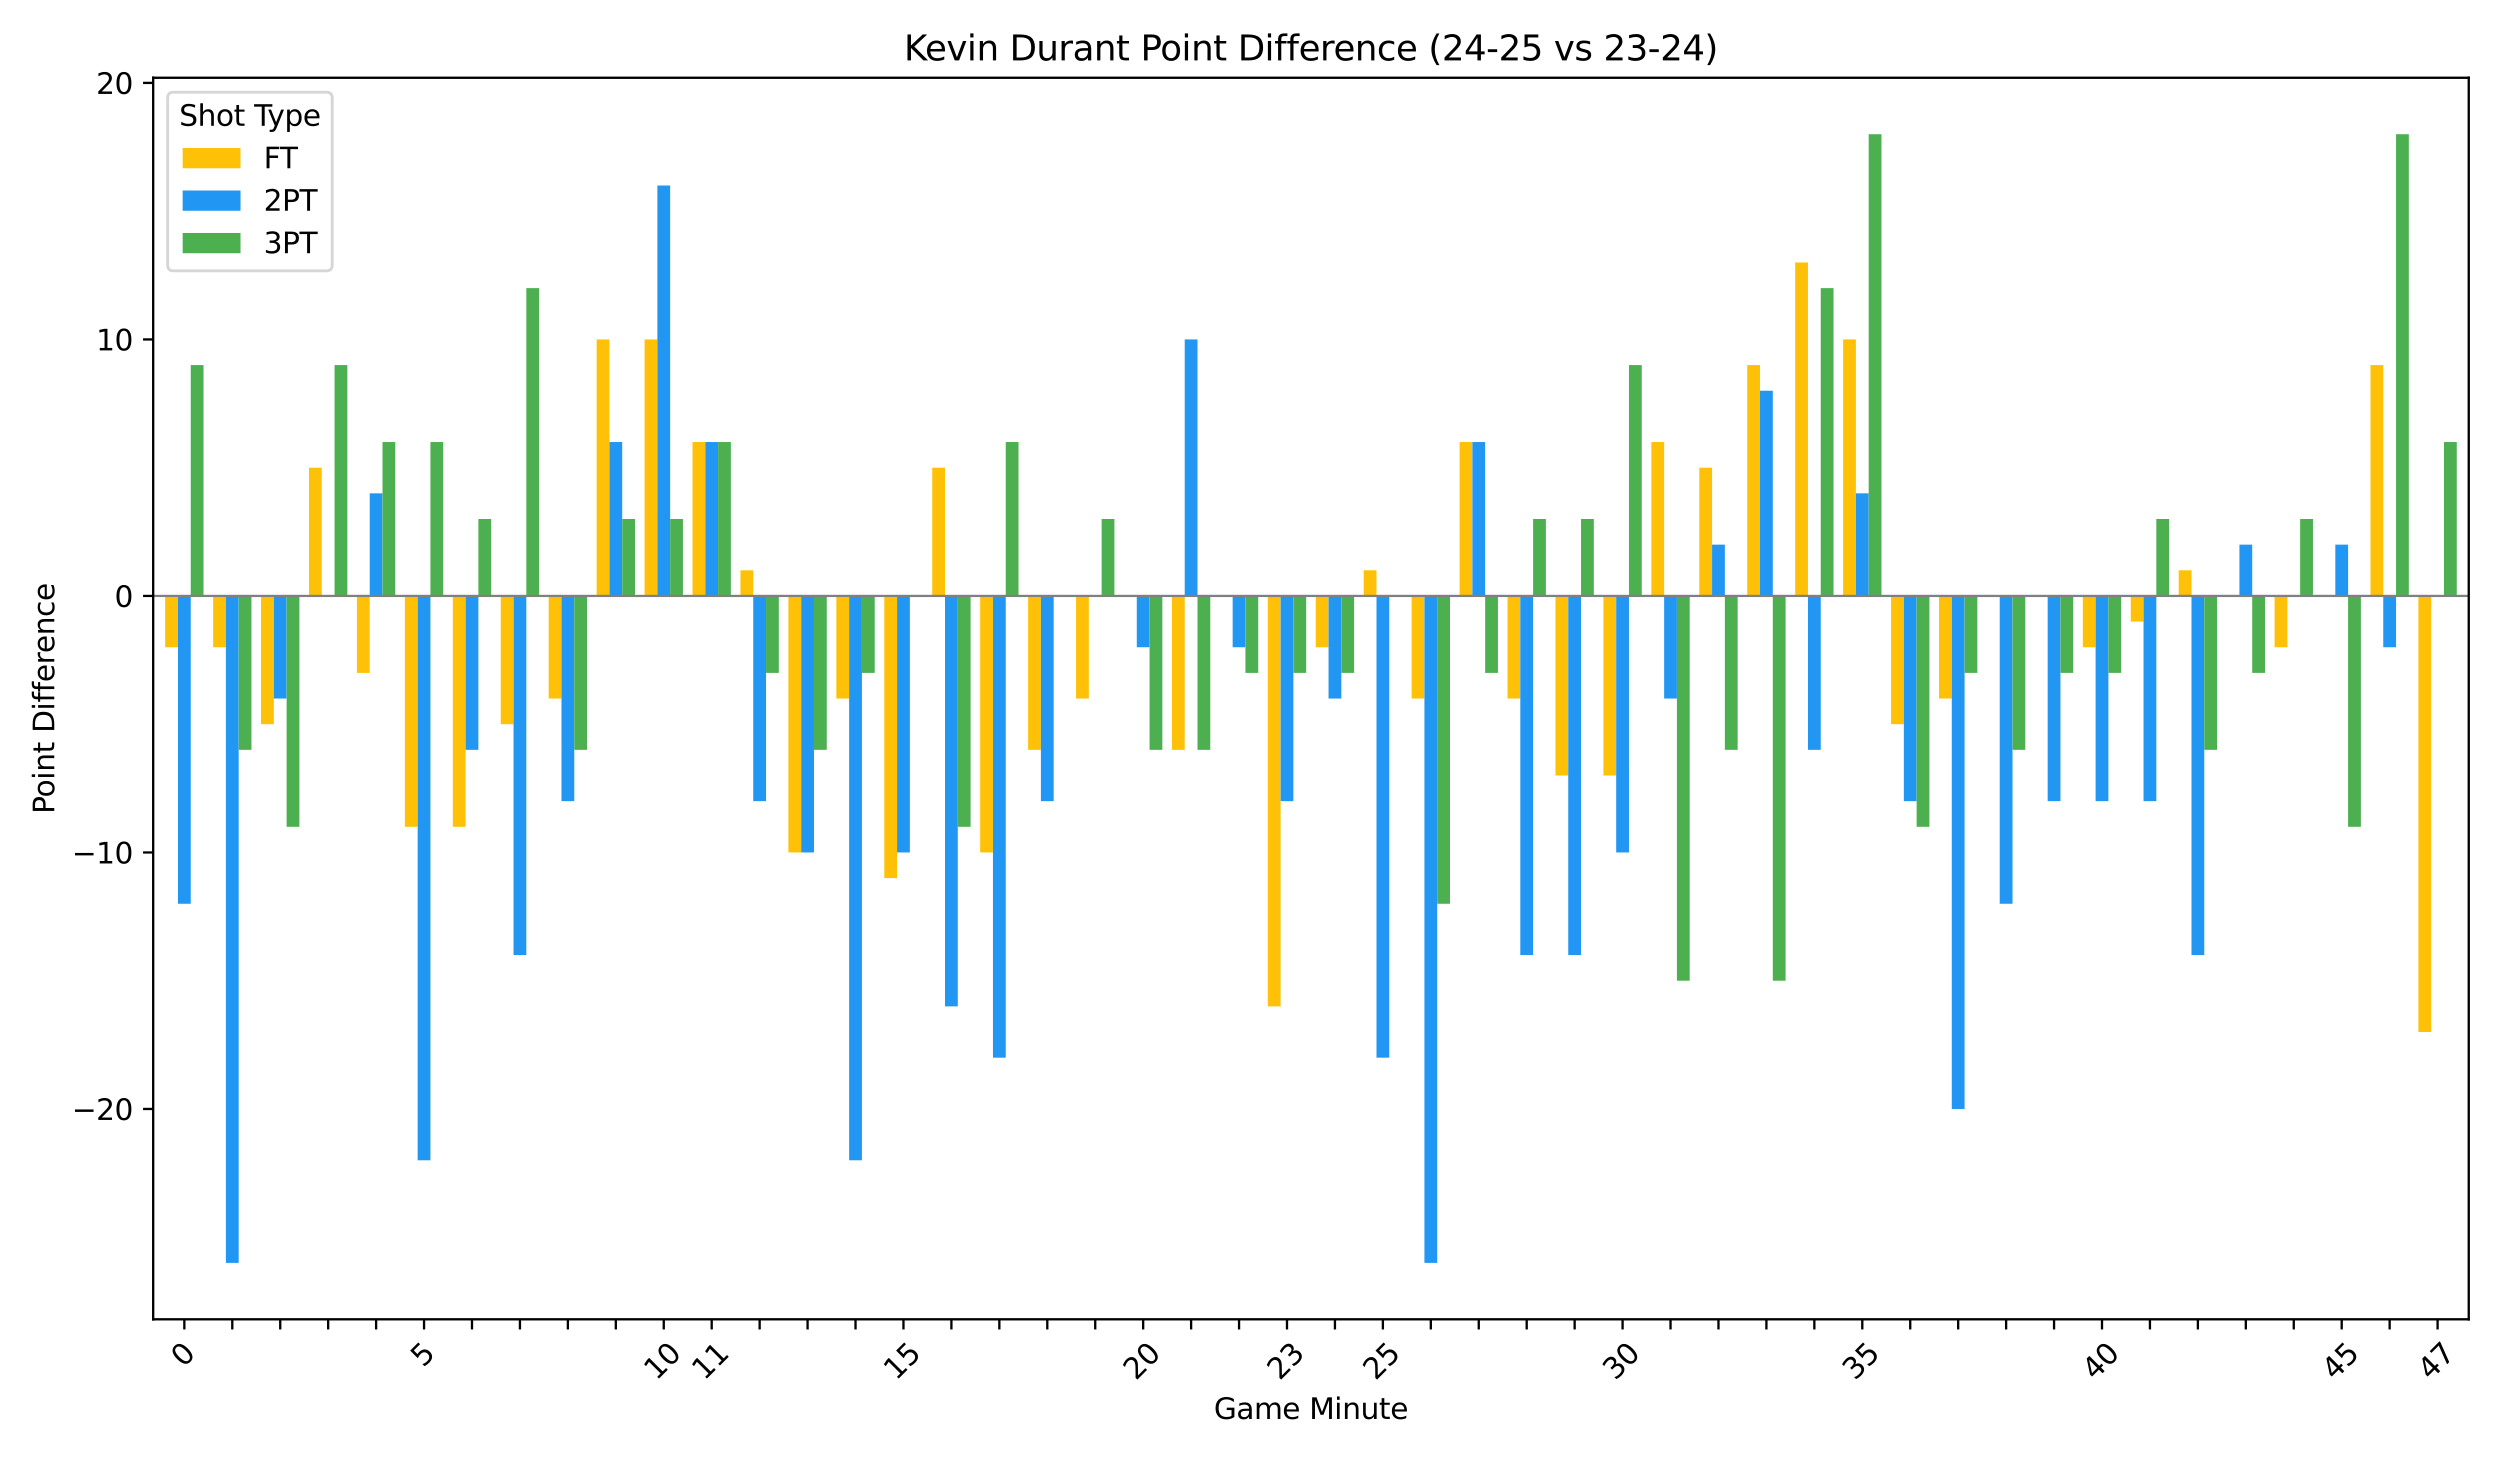 <?xml version="1.0" encoding="utf-8" standalone="no"?>
<!DOCTYPE svg PUBLIC "-//W3C//DTD SVG 1.1//EN"
  "http://www.w3.org/Graphics/SVG/1.1/DTD/svg11.dtd">
<svg xmlns:xlink="http://www.w3.org/1999/xlink" width="864pt" height="504pt" viewBox="0 0 864 504" xmlns="http://www.w3.org/2000/svg" version="1.1">
 <defs>
  <style type="text/css">*{stroke-linejoin: round; stroke-linecap: butt}</style>
 </defs>
 <g id="figure_1">
  <g id="patch_1">
   <path d="M 0 504 
L 864 504 
L 864 0 
L 0 0 
z
" style="fill: #ffffff"/>
  </g>
  <g id="axes_1">
   <g id="patch_2">
    <path d="M 52.94 455.956 
L 853.2 455.956 
L 853.2 26.88 
L 52.94 26.88 
z
" style="fill: #ffffff"/>
   </g>
   <g id="patch_3">
    <path d="M 57.082 205.957 
L 61.5 205.957 
L 61.5 223.687 
L 57.082 223.687 
z
" clip-path="url(#p49b9dffa19)" style="fill: #ffc107"/>
   </g>
   <g id="patch_4">
    <path d="M 73.651 205.957 
L 78.069 205.957 
L 78.069 223.687 
L 73.651 223.687 
z
" clip-path="url(#p49b9dffa19)" style="fill: #ffc107"/>
   </g>
   <g id="patch_5">
    <path d="M 90.219 205.957 
L 94.637 205.957 
L 94.637 250.283 
L 90.219 250.283 
z
" clip-path="url(#p49b9dffa19)" style="fill: #ffc107"/>
   </g>
   <g id="patch_6">
    <path d="M 106.788 205.957 
L 111.206 205.957 
L 111.206 161.631 
L 106.788 161.631 
z
" clip-path="url(#p49b9dffa19)" style="fill: #ffc107"/>
   </g>
   <g id="patch_7">
    <path d="M 123.356 205.957 
L 127.775 205.957 
L 127.775 232.553 
L 123.356 232.553 
z
" clip-path="url(#p49b9dffa19)" style="fill: #ffc107"/>
   </g>
   <g id="patch_8">
    <path d="M 139.925 205.957 
L 144.343 205.957 
L 144.343 285.744 
L 139.925 285.744 
z
" clip-path="url(#p49b9dffa19)" style="fill: #ffc107"/>
   </g>
   <g id="patch_9">
    <path d="M 156.493 205.957 
L 160.912 205.957 
L 160.912 285.744 
L 156.493 285.744 
z
" clip-path="url(#p49b9dffa19)" style="fill: #ffc107"/>
   </g>
   <g id="patch_10">
    <path d="M 173.062 205.957 
L 177.48 205.957 
L 177.48 250.283 
L 173.062 250.283 
z
" clip-path="url(#p49b9dffa19)" style="fill: #ffc107"/>
   </g>
   <g id="patch_11">
    <path d="M 189.63 205.957 
L 194.049 205.957 
L 194.049 241.418 
L 189.63 241.418 
z
" clip-path="url(#p49b9dffa19)" style="fill: #ffc107"/>
   </g>
   <g id="patch_12">
    <path d="M 206.199 205.957 
L 210.617 205.957 
L 210.617 117.305 
L 206.199 117.305 
z
" clip-path="url(#p49b9dffa19)" style="fill: #ffc107"/>
   </g>
   <g id="patch_13">
    <path d="M 222.767 205.957 
L 227.186 205.957 
L 227.186 117.305 
L 222.767 117.305 
z
" clip-path="url(#p49b9dffa19)" style="fill: #ffc107"/>
   </g>
   <g id="patch_14">
    <path d="M 239.336 205.957 
L 243.754 205.957 
L 243.754 152.766 
L 239.336 152.766 
z
" clip-path="url(#p49b9dffa19)" style="fill: #ffc107"/>
   </g>
   <g id="patch_15">
    <path d="M 255.904 205.957 
L 260.323 205.957 
L 260.323 197.092 
L 255.904 197.092 
z
" clip-path="url(#p49b9dffa19)" style="fill: #ffc107"/>
   </g>
   <g id="patch_16">
    <path d="M 272.473 205.957 
L 276.891 205.957 
L 276.891 294.609 
L 272.473 294.609 
z
" clip-path="url(#p49b9dffa19)" style="fill: #ffc107"/>
   </g>
   <g id="patch_17">
    <path d="M 289.042 205.957 
L 293.46 205.957 
L 293.46 241.418 
L 289.042 241.418 
z
" clip-path="url(#p49b9dffa19)" style="fill: #ffc107"/>
   </g>
   <g id="patch_18">
    <path d="M 305.61 205.957 
L 310.028 205.957 
L 310.028 303.474 
L 305.61 303.474 
z
" clip-path="url(#p49b9dffa19)" style="fill: #ffc107"/>
   </g>
   <g id="patch_19">
    <path d="M 322.179 205.957 
L 326.597 205.957 
L 326.597 161.631 
L 322.179 161.631 
z
" clip-path="url(#p49b9dffa19)" style="fill: #ffc107"/>
   </g>
   <g id="patch_20">
    <path d="M 338.747 205.957 
L 343.165 205.957 
L 343.165 294.609 
L 338.747 294.609 
z
" clip-path="url(#p49b9dffa19)" style="fill: #ffc107"/>
   </g>
   <g id="patch_21">
    <path d="M 355.316 205.957 
L 359.734 205.957 
L 359.734 259.148 
L 355.316 259.148 
z
" clip-path="url(#p49b9dffa19)" style="fill: #ffc107"/>
   </g>
   <g id="patch_22">
    <path d="M 371.884 205.957 
L 376.302 205.957 
L 376.302 241.418 
L 371.884 241.418 
z
" clip-path="url(#p49b9dffa19)" style="fill: #ffc107"/>
   </g>
   <g id="patch_23">
    <path d="M 388.453 205.957 
L 392.871 205.957 
L 392.871 205.957 
L 388.453 205.957 
z
" clip-path="url(#p49b9dffa19)" style="fill: #ffc107"/>
   </g>
   <g id="patch_24">
    <path d="M 405.021 205.957 
L 409.44 205.957 
L 409.44 259.148 
L 405.021 259.148 
z
" clip-path="url(#p49b9dffa19)" style="fill: #ffc107"/>
   </g>
   <g id="patch_25">
    <path d="M 421.59 205.957 
L 426.008 205.957 
L 426.008 205.957 
L 421.59 205.957 
z
" clip-path="url(#p49b9dffa19)" style="fill: #ffc107"/>
   </g>
   <g id="patch_26">
    <path d="M 438.158 205.957 
L 442.577 205.957 
L 442.577 347.8 
L 438.158 347.8 
z
" clip-path="url(#p49b9dffa19)" style="fill: #ffc107"/>
   </g>
   <g id="patch_27">
    <path d="M 454.727 205.957 
L 459.145 205.957 
L 459.145 223.687 
L 454.727 223.687 
z
" clip-path="url(#p49b9dffa19)" style="fill: #ffc107"/>
   </g>
   <g id="patch_28">
    <path d="M 471.295 205.957 
L 475.714 205.957 
L 475.714 197.092 
L 471.295 197.092 
z
" clip-path="url(#p49b9dffa19)" style="fill: #ffc107"/>
   </g>
   <g id="patch_29">
    <path d="M 487.864 205.957 
L 492.282 205.957 
L 492.282 241.418 
L 487.864 241.418 
z
" clip-path="url(#p49b9dffa19)" style="fill: #ffc107"/>
   </g>
   <g id="patch_30">
    <path d="M 504.432 205.957 
L 508.851 205.957 
L 508.851 152.766 
L 504.432 152.766 
z
" clip-path="url(#p49b9dffa19)" style="fill: #ffc107"/>
   </g>
   <g id="patch_31">
    <path d="M 521.001 205.957 
L 525.419 205.957 
L 525.419 241.418 
L 521.001 241.418 
z
" clip-path="url(#p49b9dffa19)" style="fill: #ffc107"/>
   </g>
   <g id="patch_32">
    <path d="M 537.57 205.957 
L 541.988 205.957 
L 541.988 268.013 
L 537.57 268.013 
z
" clip-path="url(#p49b9dffa19)" style="fill: #ffc107"/>
   </g>
   <g id="patch_33">
    <path d="M 554.138 205.957 
L 558.556 205.957 
L 558.556 268.013 
L 554.138 268.013 
z
" clip-path="url(#p49b9dffa19)" style="fill: #ffc107"/>
   </g>
   <g id="patch_34">
    <path d="M 570.707 205.957 
L 575.125 205.957 
L 575.125 152.766 
L 570.707 152.766 
z
" clip-path="url(#p49b9dffa19)" style="fill: #ffc107"/>
   </g>
   <g id="patch_35">
    <path d="M 587.275 205.957 
L 591.693 205.957 
L 591.693 161.631 
L 587.275 161.631 
z
" clip-path="url(#p49b9dffa19)" style="fill: #ffc107"/>
   </g>
   <g id="patch_36">
    <path d="M 603.844 205.957 
L 608.262 205.957 
L 608.262 126.17 
L 603.844 126.17 
z
" clip-path="url(#p49b9dffa19)" style="fill: #ffc107"/>
   </g>
   <g id="patch_37">
    <path d="M 620.412 205.957 
L 624.83 205.957 
L 624.83 90.709 
L 620.412 90.709 
z
" clip-path="url(#p49b9dffa19)" style="fill: #ffc107"/>
   </g>
   <g id="patch_38">
    <path d="M 636.981 205.957 
L 641.399 205.957 
L 641.399 117.305 
L 636.981 117.305 
z
" clip-path="url(#p49b9dffa19)" style="fill: #ffc107"/>
   </g>
   <g id="patch_39">
    <path d="M 653.549 205.957 
L 657.967 205.957 
L 657.967 250.283 
L 653.549 250.283 
z
" clip-path="url(#p49b9dffa19)" style="fill: #ffc107"/>
   </g>
   <g id="patch_40">
    <path d="M 670.118 205.957 
L 674.536 205.957 
L 674.536 241.418 
L 670.118 241.418 
z
" clip-path="url(#p49b9dffa19)" style="fill: #ffc107"/>
   </g>
   <g id="patch_41">
    <path d="M 686.686 205.957 
L 691.105 205.957 
L 691.105 205.957 
L 686.686 205.957 
z
" clip-path="url(#p49b9dffa19)" style="fill: #ffc107"/>
   </g>
   <g id="patch_42">
    <path d="M 703.255 205.957 
L 707.673 205.957 
L 707.673 205.957 
L 703.255 205.957 
z
" clip-path="url(#p49b9dffa19)" style="fill: #ffc107"/>
   </g>
   <g id="patch_43">
    <path d="M 719.823 205.957 
L 724.242 205.957 
L 724.242 223.687 
L 719.823 223.687 
z
" clip-path="url(#p49b9dffa19)" style="fill: #ffc107"/>
   </g>
   <g id="patch_44">
    <path d="M 736.392 205.957 
L 740.81 205.957 
L 740.81 214.822 
L 736.392 214.822 
z
" clip-path="url(#p49b9dffa19)" style="fill: #ffc107"/>
   </g>
   <g id="patch_45">
    <path d="M 752.96 205.957 
L 757.379 205.957 
L 757.379 197.092 
L 752.96 197.092 
z
" clip-path="url(#p49b9dffa19)" style="fill: #ffc107"/>
   </g>
   <g id="patch_46">
    <path d="M 769.529 205.957 
L 773.947 205.957 
L 773.947 205.957 
L 769.529 205.957 
z
" clip-path="url(#p49b9dffa19)" style="fill: #ffc107"/>
   </g>
   <g id="patch_47">
    <path d="M 786.097 205.957 
L 790.516 205.957 
L 790.516 223.687 
L 786.097 223.687 
z
" clip-path="url(#p49b9dffa19)" style="fill: #ffc107"/>
   </g>
   <g id="patch_48">
    <path d="M 802.666 205.957 
L 807.084 205.957 
L 807.084 205.957 
L 802.666 205.957 
z
" clip-path="url(#p49b9dffa19)" style="fill: #ffc107"/>
   </g>
   <g id="patch_49">
    <path d="M 819.235 205.957 
L 823.653 205.957 
L 823.653 126.17 
L 819.235 126.17 
z
" clip-path="url(#p49b9dffa19)" style="fill: #ffc107"/>
   </g>
   <g id="patch_50">
    <path d="M 835.803 205.957 
L 840.221 205.957 
L 840.221 356.665 
L 835.803 356.665 
z
" clip-path="url(#p49b9dffa19)" style="fill: #ffc107"/>
   </g>
   <g id="patch_51">
    <path d="M 61.5 205.957 
L 65.919 205.957 
L 65.919 312.339 
L 61.5 312.339 
z
" clip-path="url(#p49b9dffa19)" style="fill: #2196f3"/>
   </g>
   <g id="patch_52">
    <path d="M 78.069 205.957 
L 82.487 205.957 
L 82.487 436.452 
L 78.069 436.452 
z
" clip-path="url(#p49b9dffa19)" style="fill: #2196f3"/>
   </g>
   <g id="patch_53">
    <path d="M 94.637 205.957 
L 99.056 205.957 
L 99.056 241.418 
L 94.637 241.418 
z
" clip-path="url(#p49b9dffa19)" style="fill: #2196f3"/>
   </g>
   <g id="patch_54">
    <path d="M 111.206 205.957 
L 115.624 205.957 
L 115.624 205.957 
L 111.206 205.957 
z
" clip-path="url(#p49b9dffa19)" style="fill: #2196f3"/>
   </g>
   <g id="patch_55">
    <path d="M 127.775 205.957 
L 132.193 205.957 
L 132.193 170.496 
L 127.775 170.496 
z
" clip-path="url(#p49b9dffa19)" style="fill: #2196f3"/>
   </g>
   <g id="patch_56">
    <path d="M 144.343 205.957 
L 148.761 205.957 
L 148.761 400.991 
L 144.343 400.991 
z
" clip-path="url(#p49b9dffa19)" style="fill: #2196f3"/>
   </g>
   <g id="patch_57">
    <path d="M 160.912 205.957 
L 165.33 205.957 
L 165.33 259.148 
L 160.912 259.148 
z
" clip-path="url(#p49b9dffa19)" style="fill: #2196f3"/>
   </g>
   <g id="patch_58">
    <path d="M 177.48 205.957 
L 181.898 205.957 
L 181.898 330.07 
L 177.48 330.07 
z
" clip-path="url(#p49b9dffa19)" style="fill: #2196f3"/>
   </g>
   <g id="patch_59">
    <path d="M 194.049 205.957 
L 198.467 205.957 
L 198.467 276.879 
L 194.049 276.879 
z
" clip-path="url(#p49b9dffa19)" style="fill: #2196f3"/>
   </g>
   <g id="patch_60">
    <path d="M 210.617 205.957 
L 215.035 205.957 
L 215.035 152.766 
L 210.617 152.766 
z
" clip-path="url(#p49b9dffa19)" style="fill: #2196f3"/>
   </g>
   <g id="patch_61">
    <path d="M 227.186 205.957 
L 231.604 205.957 
L 231.604 64.114 
L 227.186 64.114 
z
" clip-path="url(#p49b9dffa19)" style="fill: #2196f3"/>
   </g>
   <g id="patch_62">
    <path d="M 243.754 205.957 
L 248.173 205.957 
L 248.173 152.766 
L 243.754 152.766 
z
" clip-path="url(#p49b9dffa19)" style="fill: #2196f3"/>
   </g>
   <g id="patch_63">
    <path d="M 260.323 205.957 
L 264.741 205.957 
L 264.741 276.879 
L 260.323 276.879 
z
" clip-path="url(#p49b9dffa19)" style="fill: #2196f3"/>
   </g>
   <g id="patch_64">
    <path d="M 276.891 205.957 
L 281.31 205.957 
L 281.31 294.609 
L 276.891 294.609 
z
" clip-path="url(#p49b9dffa19)" style="fill: #2196f3"/>
   </g>
   <g id="patch_65">
    <path d="M 293.46 205.957 
L 297.878 205.957 
L 297.878 400.991 
L 293.46 400.991 
z
" clip-path="url(#p49b9dffa19)" style="fill: #2196f3"/>
   </g>
   <g id="patch_66">
    <path d="M 310.028 205.957 
L 314.447 205.957 
L 314.447 294.609 
L 310.028 294.609 
z
" clip-path="url(#p49b9dffa19)" style="fill: #2196f3"/>
   </g>
   <g id="patch_67">
    <path d="M 326.597 205.957 
L 331.015 205.957 
L 331.015 347.8 
L 326.597 347.8 
z
" clip-path="url(#p49b9dffa19)" style="fill: #2196f3"/>
   </g>
   <g id="patch_68">
    <path d="M 343.165 205.957 
L 347.584 205.957 
L 347.584 365.531 
L 343.165 365.531 
z
" clip-path="url(#p49b9dffa19)" style="fill: #2196f3"/>
   </g>
   <g id="patch_69">
    <path d="M 359.734 205.957 
L 364.152 205.957 
L 364.152 276.879 
L 359.734 276.879 
z
" clip-path="url(#p49b9dffa19)" style="fill: #2196f3"/>
   </g>
   <g id="patch_70">
    <path d="M 376.302 205.957 
L 380.721 205.957 
L 380.721 205.957 
L 376.302 205.957 
z
" clip-path="url(#p49b9dffa19)" style="fill: #2196f3"/>
   </g>
   <g id="patch_71">
    <path d="M 392.871 205.957 
L 397.289 205.957 
L 397.289 223.687 
L 392.871 223.687 
z
" clip-path="url(#p49b9dffa19)" style="fill: #2196f3"/>
   </g>
   <g id="patch_72">
    <path d="M 409.44 205.957 
L 413.858 205.957 
L 413.858 117.305 
L 409.44 117.305 
z
" clip-path="url(#p49b9dffa19)" style="fill: #2196f3"/>
   </g>
   <g id="patch_73">
    <path d="M 426.008 205.957 
L 430.426 205.957 
L 430.426 223.687 
L 426.008 223.687 
z
" clip-path="url(#p49b9dffa19)" style="fill: #2196f3"/>
   </g>
   <g id="patch_74">
    <path d="M 442.577 205.957 
L 446.995 205.957 
L 446.995 276.879 
L 442.577 276.879 
z
" clip-path="url(#p49b9dffa19)" style="fill: #2196f3"/>
   </g>
   <g id="patch_75">
    <path d="M 459.145 205.957 
L 463.563 205.957 
L 463.563 241.418 
L 459.145 241.418 
z
" clip-path="url(#p49b9dffa19)" style="fill: #2196f3"/>
   </g>
   <g id="patch_76">
    <path d="M 475.714 205.957 
L 480.132 205.957 
L 480.132 365.531 
L 475.714 365.531 
z
" clip-path="url(#p49b9dffa19)" style="fill: #2196f3"/>
   </g>
   <g id="patch_77">
    <path d="M 492.282 205.957 
L 496.7 205.957 
L 496.7 436.452 
L 492.282 436.452 
z
" clip-path="url(#p49b9dffa19)" style="fill: #2196f3"/>
   </g>
   <g id="patch_78">
    <path d="M 508.851 205.957 
L 513.269 205.957 
L 513.269 152.766 
L 508.851 152.766 
z
" clip-path="url(#p49b9dffa19)" style="fill: #2196f3"/>
   </g>
   <g id="patch_79">
    <path d="M 525.419 205.957 
L 529.838 205.957 
L 529.838 330.07 
L 525.419 330.07 
z
" clip-path="url(#p49b9dffa19)" style="fill: #2196f3"/>
   </g>
   <g id="patch_80">
    <path d="M 541.988 205.957 
L 546.406 205.957 
L 546.406 330.07 
L 541.988 330.07 
z
" clip-path="url(#p49b9dffa19)" style="fill: #2196f3"/>
   </g>
   <g id="patch_81">
    <path d="M 558.556 205.957 
L 562.975 205.957 
L 562.975 294.609 
L 558.556 294.609 
z
" clip-path="url(#p49b9dffa19)" style="fill: #2196f3"/>
   </g>
   <g id="patch_82">
    <path d="M 575.125 205.957 
L 579.543 205.957 
L 579.543 241.418 
L 575.125 241.418 
z
" clip-path="url(#p49b9dffa19)" style="fill: #2196f3"/>
   </g>
   <g id="patch_83">
    <path d="M 591.693 205.957 
L 596.112 205.957 
L 596.112 188.227 
L 591.693 188.227 
z
" clip-path="url(#p49b9dffa19)" style="fill: #2196f3"/>
   </g>
   <g id="patch_84">
    <path d="M 608.262 205.957 
L 612.68 205.957 
L 612.68 135.035 
L 608.262 135.035 
z
" clip-path="url(#p49b9dffa19)" style="fill: #2196f3"/>
   </g>
   <g id="patch_85">
    <path d="M 624.83 205.957 
L 629.249 205.957 
L 629.249 259.148 
L 624.83 259.148 
z
" clip-path="url(#p49b9dffa19)" style="fill: #2196f3"/>
   </g>
   <g id="patch_86">
    <path d="M 641.399 205.957 
L 645.817 205.957 
L 645.817 170.496 
L 641.399 170.496 
z
" clip-path="url(#p49b9dffa19)" style="fill: #2196f3"/>
   </g>
   <g id="patch_87">
    <path d="M 657.967 205.957 
L 662.386 205.957 
L 662.386 276.879 
L 657.967 276.879 
z
" clip-path="url(#p49b9dffa19)" style="fill: #2196f3"/>
   </g>
   <g id="patch_88">
    <path d="M 674.536 205.957 
L 678.954 205.957 
L 678.954 383.261 
L 674.536 383.261 
z
" clip-path="url(#p49b9dffa19)" style="fill: #2196f3"/>
   </g>
   <g id="patch_89">
    <path d="M 691.105 205.957 
L 695.523 205.957 
L 695.523 312.339 
L 691.105 312.339 
z
" clip-path="url(#p49b9dffa19)" style="fill: #2196f3"/>
   </g>
   <g id="patch_90">
    <path d="M 707.673 205.957 
L 712.091 205.957 
L 712.091 276.879 
L 707.673 276.879 
z
" clip-path="url(#p49b9dffa19)" style="fill: #2196f3"/>
   </g>
   <g id="patch_91">
    <path d="M 724.242 205.957 
L 728.66 205.957 
L 728.66 276.879 
L 724.242 276.879 
z
" clip-path="url(#p49b9dffa19)" style="fill: #2196f3"/>
   </g>
   <g id="patch_92">
    <path d="M 740.81 205.957 
L 745.228 205.957 
L 745.228 276.879 
L 740.81 276.879 
z
" clip-path="url(#p49b9dffa19)" style="fill: #2196f3"/>
   </g>
   <g id="patch_93">
    <path d="M 757.379 205.957 
L 761.797 205.957 
L 761.797 330.07 
L 757.379 330.07 
z
" clip-path="url(#p49b9dffa19)" style="fill: #2196f3"/>
   </g>
   <g id="patch_94">
    <path d="M 773.947 205.957 
L 778.365 205.957 
L 778.365 188.227 
L 773.947 188.227 
z
" clip-path="url(#p49b9dffa19)" style="fill: #2196f3"/>
   </g>
   <g id="patch_95">
    <path d="M 790.516 205.957 
L 794.934 205.957 
L 794.934 205.957 
L 790.516 205.957 
z
" clip-path="url(#p49b9dffa19)" style="fill: #2196f3"/>
   </g>
   <g id="patch_96">
    <path d="M 807.084 205.957 
L 811.503 205.957 
L 811.503 188.227 
L 807.084 188.227 
z
" clip-path="url(#p49b9dffa19)" style="fill: #2196f3"/>
   </g>
   <g id="patch_97">
    <path d="M 823.653 205.957 
L 828.071 205.957 
L 828.071 223.687 
L 823.653 223.687 
z
" clip-path="url(#p49b9dffa19)" style="fill: #2196f3"/>
   </g>
   <g id="patch_98">
    <path d="M 840.221 205.957 
L 844.64 205.957 
L 844.64 205.957 
L 840.221 205.957 
z
" clip-path="url(#p49b9dffa19)" style="fill: #2196f3"/>
   </g>
   <g id="patch_99">
    <path d="M 65.919 205.957 
L 70.337 205.957 
L 70.337 126.17 
L 65.919 126.17 
z
" clip-path="url(#p49b9dffa19)" style="fill: #4caf50"/>
   </g>
   <g id="patch_100">
    <path d="M 82.487 205.957 
L 86.905 205.957 
L 86.905 259.148 
L 82.487 259.148 
z
" clip-path="url(#p49b9dffa19)" style="fill: #4caf50"/>
   </g>
   <g id="patch_101">
    <path d="M 99.056 205.957 
L 103.474 205.957 
L 103.474 285.744 
L 99.056 285.744 
z
" clip-path="url(#p49b9dffa19)" style="fill: #4caf50"/>
   </g>
   <g id="patch_102">
    <path d="M 115.624 205.957 
L 120.043 205.957 
L 120.043 126.17 
L 115.624 126.17 
z
" clip-path="url(#p49b9dffa19)" style="fill: #4caf50"/>
   </g>
   <g id="patch_103">
    <path d="M 132.193 205.957 
L 136.611 205.957 
L 136.611 152.766 
L 132.193 152.766 
z
" clip-path="url(#p49b9dffa19)" style="fill: #4caf50"/>
   </g>
   <g id="patch_104">
    <path d="M 148.761 205.957 
L 153.18 205.957 
L 153.18 152.766 
L 148.761 152.766 
z
" clip-path="url(#p49b9dffa19)" style="fill: #4caf50"/>
   </g>
   <g id="patch_105">
    <path d="M 165.33 205.957 
L 169.748 205.957 
L 169.748 179.361 
L 165.33 179.361 
z
" clip-path="url(#p49b9dffa19)" style="fill: #4caf50"/>
   </g>
   <g id="patch_106">
    <path d="M 181.898 205.957 
L 186.317 205.957 
L 186.317 99.575 
L 181.898 99.575 
z
" clip-path="url(#p49b9dffa19)" style="fill: #4caf50"/>
   </g>
   <g id="patch_107">
    <path d="M 198.467 205.957 
L 202.885 205.957 
L 202.885 259.148 
L 198.467 259.148 
z
" clip-path="url(#p49b9dffa19)" style="fill: #4caf50"/>
   </g>
   <g id="patch_108">
    <path d="M 215.035 205.957 
L 219.454 205.957 
L 219.454 179.361 
L 215.035 179.361 
z
" clip-path="url(#p49b9dffa19)" style="fill: #4caf50"/>
   </g>
   <g id="patch_109">
    <path d="M 231.604 205.957 
L 236.022 205.957 
L 236.022 179.361 
L 231.604 179.361 
z
" clip-path="url(#p49b9dffa19)" style="fill: #4caf50"/>
   </g>
   <g id="patch_110">
    <path d="M 248.173 205.957 
L 252.591 205.957 
L 252.591 152.766 
L 248.173 152.766 
z
" clip-path="url(#p49b9dffa19)" style="fill: #4caf50"/>
   </g>
   <g id="patch_111">
    <path d="M 264.741 205.957 
L 269.159 205.957 
L 269.159 232.553 
L 264.741 232.553 
z
" clip-path="url(#p49b9dffa19)" style="fill: #4caf50"/>
   </g>
   <g id="patch_112">
    <path d="M 281.31 205.957 
L 285.728 205.957 
L 285.728 259.148 
L 281.31 259.148 
z
" clip-path="url(#p49b9dffa19)" style="fill: #4caf50"/>
   </g>
   <g id="patch_113">
    <path d="M 297.878 205.957 
L 302.296 205.957 
L 302.296 232.553 
L 297.878 232.553 
z
" clip-path="url(#p49b9dffa19)" style="fill: #4caf50"/>
   </g>
   <g id="patch_114">
    <path d="M 314.447 205.957 
L 318.865 205.957 
L 318.865 205.957 
L 314.447 205.957 
z
" clip-path="url(#p49b9dffa19)" style="fill: #4caf50"/>
   </g>
   <g id="patch_115">
    <path d="M 331.015 205.957 
L 335.433 205.957 
L 335.433 285.744 
L 331.015 285.744 
z
" clip-path="url(#p49b9dffa19)" style="fill: #4caf50"/>
   </g>
   <g id="patch_116">
    <path d="M 347.584 205.957 
L 352.002 205.957 
L 352.002 152.766 
L 347.584 152.766 
z
" clip-path="url(#p49b9dffa19)" style="fill: #4caf50"/>
   </g>
   <g id="patch_117">
    <path d="M 364.152 205.957 
L 368.57 205.957 
L 368.57 205.957 
L 364.152 205.957 
z
" clip-path="url(#p49b9dffa19)" style="fill: #4caf50"/>
   </g>
   <g id="patch_118">
    <path d="M 380.721 205.957 
L 385.139 205.957 
L 385.139 179.361 
L 380.721 179.361 
z
" clip-path="url(#p49b9dffa19)" style="fill: #4caf50"/>
   </g>
   <g id="patch_119">
    <path d="M 397.289 205.957 
L 401.708 205.957 
L 401.708 259.148 
L 397.289 259.148 
z
" clip-path="url(#p49b9dffa19)" style="fill: #4caf50"/>
   </g>
   <g id="patch_120">
    <path d="M 413.858 205.957 
L 418.276 205.957 
L 418.276 259.148 
L 413.858 259.148 
z
" clip-path="url(#p49b9dffa19)" style="fill: #4caf50"/>
   </g>
   <g id="patch_121">
    <path d="M 430.426 205.957 
L 434.845 205.957 
L 434.845 232.553 
L 430.426 232.553 
z
" clip-path="url(#p49b9dffa19)" style="fill: #4caf50"/>
   </g>
   <g id="patch_122">
    <path d="M 446.995 205.957 
L 451.413 205.957 
L 451.413 232.553 
L 446.995 232.553 
z
" clip-path="url(#p49b9dffa19)" style="fill: #4caf50"/>
   </g>
   <g id="patch_123">
    <path d="M 463.563 205.957 
L 467.982 205.957 
L 467.982 232.553 
L 463.563 232.553 
z
" clip-path="url(#p49b9dffa19)" style="fill: #4caf50"/>
   </g>
   <g id="patch_124">
    <path d="M 480.132 205.957 
L 484.55 205.957 
L 484.55 205.957 
L 480.132 205.957 
z
" clip-path="url(#p49b9dffa19)" style="fill: #4caf50"/>
   </g>
   <g id="patch_125">
    <path d="M 496.7 205.957 
L 501.119 205.957 
L 501.119 312.339 
L 496.7 312.339 
z
" clip-path="url(#p49b9dffa19)" style="fill: #4caf50"/>
   </g>
   <g id="patch_126">
    <path d="M 513.269 205.957 
L 517.687 205.957 
L 517.687 232.553 
L 513.269 232.553 
z
" clip-path="url(#p49b9dffa19)" style="fill: #4caf50"/>
   </g>
   <g id="patch_127">
    <path d="M 529.838 205.957 
L 534.256 205.957 
L 534.256 179.361 
L 529.838 179.361 
z
" clip-path="url(#p49b9dffa19)" style="fill: #4caf50"/>
   </g>
   <g id="patch_128">
    <path d="M 546.406 205.957 
L 550.824 205.957 
L 550.824 179.361 
L 546.406 179.361 
z
" clip-path="url(#p49b9dffa19)" style="fill: #4caf50"/>
   </g>
   <g id="patch_129">
    <path d="M 562.975 205.957 
L 567.393 205.957 
L 567.393 126.17 
L 562.975 126.17 
z
" clip-path="url(#p49b9dffa19)" style="fill: #4caf50"/>
   </g>
   <g id="patch_130">
    <path d="M 579.543 205.957 
L 583.961 205.957 
L 583.961 338.935 
L 579.543 338.935 
z
" clip-path="url(#p49b9dffa19)" style="fill: #4caf50"/>
   </g>
   <g id="patch_131">
    <path d="M 596.112 205.957 
L 600.53 205.957 
L 600.53 259.148 
L 596.112 259.148 
z
" clip-path="url(#p49b9dffa19)" style="fill: #4caf50"/>
   </g>
   <g id="patch_132">
    <path d="M 612.68 205.957 
L 617.098 205.957 
L 617.098 338.935 
L 612.68 338.935 
z
" clip-path="url(#p49b9dffa19)" style="fill: #4caf50"/>
   </g>
   <g id="patch_133">
    <path d="M 629.249 205.957 
L 633.667 205.957 
L 633.667 99.575 
L 629.249 99.575 
z
" clip-path="url(#p49b9dffa19)" style="fill: #4caf50"/>
   </g>
   <g id="patch_134">
    <path d="M 645.817 205.957 
L 650.236 205.957 
L 650.236 46.383 
L 645.817 46.383 
z
" clip-path="url(#p49b9dffa19)" style="fill: #4caf50"/>
   </g>
   <g id="patch_135">
    <path d="M 662.386 205.957 
L 666.804 205.957 
L 666.804 285.744 
L 662.386 285.744 
z
" clip-path="url(#p49b9dffa19)" style="fill: #4caf50"/>
   </g>
   <g id="patch_136">
    <path d="M 678.954 205.957 
L 683.373 205.957 
L 683.373 232.553 
L 678.954 232.553 
z
" clip-path="url(#p49b9dffa19)" style="fill: #4caf50"/>
   </g>
   <g id="patch_137">
    <path d="M 695.523 205.957 
L 699.941 205.957 
L 699.941 259.148 
L 695.523 259.148 
z
" clip-path="url(#p49b9dffa19)" style="fill: #4caf50"/>
   </g>
   <g id="patch_138">
    <path d="M 712.091 205.957 
L 716.51 205.957 
L 716.51 232.553 
L 712.091 232.553 
z
" clip-path="url(#p49b9dffa19)" style="fill: #4caf50"/>
   </g>
   <g id="patch_139">
    <path d="M 728.66 205.957 
L 733.078 205.957 
L 733.078 232.553 
L 728.66 232.553 
z
" clip-path="url(#p49b9dffa19)" style="fill: #4caf50"/>
   </g>
   <g id="patch_140">
    <path d="M 745.228 205.957 
L 749.647 205.957 
L 749.647 179.361 
L 745.228 179.361 
z
" clip-path="url(#p49b9dffa19)" style="fill: #4caf50"/>
   </g>
   <g id="patch_141">
    <path d="M 761.797 205.957 
L 766.215 205.957 
L 766.215 259.148 
L 761.797 259.148 
z
" clip-path="url(#p49b9dffa19)" style="fill: #4caf50"/>
   </g>
   <g id="patch_142">
    <path d="M 778.365 205.957 
L 782.784 205.957 
L 782.784 232.553 
L 778.365 232.553 
z
" clip-path="url(#p49b9dffa19)" style="fill: #4caf50"/>
   </g>
   <g id="patch_143">
    <path d="M 794.934 205.957 
L 799.352 205.957 
L 799.352 179.361 
L 794.934 179.361 
z
" clip-path="url(#p49b9dffa19)" style="fill: #4caf50"/>
   </g>
   <g id="patch_144">
    <path d="M 811.503 205.957 
L 815.921 205.957 
L 815.921 285.744 
L 811.503 285.744 
z
" clip-path="url(#p49b9dffa19)" style="fill: #4caf50"/>
   </g>
   <g id="patch_145">
    <path d="M 828.071 205.957 
L 832.489 205.957 
L 832.489 46.383 
L 828.071 46.383 
z
" clip-path="url(#p49b9dffa19)" style="fill: #4caf50"/>
   </g>
   <g id="patch_146">
    <path d="M 844.64 205.957 
L 849.058 205.957 
L 849.058 152.766 
L 844.64 152.766 
z
" clip-path="url(#p49b9dffa19)" style="fill: #4caf50"/>
   </g>
   <g id="matplotlib.axis_1">
    <g id="xtick_1">
     <g id="line2d_1">
      <defs>
       <path id="m98198b453b" d="M 0 0 
L 0 3.5 
" style="stroke: #000000; stroke-width: 0.8"/>
      </defs>
      <g>
       <use xlink:href="#m98198b453b" x="63.71" y="455.956" style="stroke: #000000; stroke-width: 0.8"/>
      </g>
     </g>
     <g id="text_1">
      <!-- 0 -->
      <g transform="translate(63.411 472.827) rotate(-45) scale(0.1 -0.1)">
       <defs>
        <path id="DejaVuSans-30" d="M 2034 4250 
Q 1547 4250 1301 3770 
Q 1056 3291 1056 2328 
Q 1056 1369 1301 889 
Q 1547 409 2034 409 
Q 2525 409 2770 889 
Q 3016 1369 3016 2328 
Q 3016 3291 2770 3770 
Q 2525 4250 2034 4250 
z
M 2034 4750 
Q 2819 4750 3233 4129 
Q 3647 3509 3647 2328 
Q 3647 1150 3233 529 
Q 2819 -91 2034 -91 
Q 1250 -91 836 529 
Q 422 1150 422 2328 
Q 422 3509 836 4129 
Q 1250 4750 2034 4750 
z
" transform="scale(0.016)"/>
       </defs>
       <use xlink:href="#DejaVuSans-30"/>
      </g>
     </g>
    </g>
    <g id="xtick_2">
     <g id="line2d_2">
      <g>
       <use xlink:href="#m98198b453b" x="80.278" y="455.956" style="stroke: #000000; stroke-width: 0.8"/>
      </g>
     </g>
    </g>
    <g id="xtick_3">
     <g id="line2d_3">
      <g>
       <use xlink:href="#m98198b453b" x="96.847" y="455.956" style="stroke: #000000; stroke-width: 0.8"/>
      </g>
     </g>
    </g>
    <g id="xtick_4">
     <g id="line2d_4">
      <g>
       <use xlink:href="#m98198b453b" x="113.415" y="455.956" style="stroke: #000000; stroke-width: 0.8"/>
      </g>
     </g>
    </g>
    <g id="xtick_5">
     <g id="line2d_5">
      <g>
       <use xlink:href="#m98198b453b" x="129.984" y="455.956" style="stroke: #000000; stroke-width: 0.8"/>
      </g>
     </g>
    </g>
    <g id="xtick_6">
     <g id="line2d_6">
      <g>
       <use xlink:href="#m98198b453b" x="146.552" y="455.956" style="stroke: #000000; stroke-width: 0.8"/>
      </g>
     </g>
     <g id="text_2">
      <!-- 5 -->
      <g transform="translate(146.254 472.827) rotate(-45) scale(0.1 -0.1)">
       <defs>
        <path id="DejaVuSans-35" d="M 691 4666 
L 3169 4666 
L 3169 4134 
L 1269 4134 
L 1269 2991 
Q 1406 3038 1543 3061 
Q 1681 3084 1819 3084 
Q 2600 3084 3056 2656 
Q 3513 2228 3513 1497 
Q 3513 744 3044 326 
Q 2575 -91 1722 -91 
Q 1428 -91 1123 -41 
Q 819 9 494 109 
L 494 744 
Q 775 591 1075 516 
Q 1375 441 1709 441 
Q 2250 441 2565 725 
Q 2881 1009 2881 1497 
Q 2881 1984 2565 2268 
Q 2250 2553 1709 2553 
Q 1456 2553 1204 2497 
Q 953 2441 691 2322 
L 691 4666 
z
" transform="scale(0.016)"/>
       </defs>
       <use xlink:href="#DejaVuSans-35"/>
      </g>
     </g>
    </g>
    <g id="xtick_7">
     <g id="line2d_7">
      <g>
       <use xlink:href="#m98198b453b" x="163.121" y="455.956" style="stroke: #000000; stroke-width: 0.8"/>
      </g>
     </g>
    </g>
    <g id="xtick_8">
     <g id="line2d_8">
      <g>
       <use xlink:href="#m98198b453b" x="179.689" y="455.956" style="stroke: #000000; stroke-width: 0.8"/>
      </g>
     </g>
    </g>
    <g id="xtick_9">
     <g id="line2d_9">
      <g>
       <use xlink:href="#m98198b453b" x="196.258" y="455.956" style="stroke: #000000; stroke-width: 0.8"/>
      </g>
     </g>
    </g>
    <g id="xtick_10">
     <g id="line2d_10">
      <g>
       <use xlink:href="#m98198b453b" x="212.826" y="455.956" style="stroke: #000000; stroke-width: 0.8"/>
      </g>
     </g>
    </g>
    <g id="xtick_11">
     <g id="line2d_11">
      <g>
       <use xlink:href="#m98198b453b" x="229.395" y="455.956" style="stroke: #000000; stroke-width: 0.8"/>
      </g>
     </g>
     <g id="text_3">
      <!-- 10 -->
      <g transform="translate(226.847 477.326) rotate(-45) scale(0.1 -0.1)">
       <defs>
        <path id="DejaVuSans-31" d="M 794 531 
L 1825 531 
L 1825 4091 
L 703 3866 
L 703 4441 
L 1819 4666 
L 2450 4666 
L 2450 531 
L 3481 531 
L 3481 0 
L 794 0 
L 794 531 
z
" transform="scale(0.016)"/>
       </defs>
       <use xlink:href="#DejaVuSans-31"/>
       <use xlink:href="#DejaVuSans-30" transform="translate(63.623 0)"/>
      </g>
     </g>
    </g>
    <g id="xtick_12">
     <g id="line2d_12">
      <g>
       <use xlink:href="#m98198b453b" x="245.963" y="455.956" style="stroke: #000000; stroke-width: 0.8"/>
      </g>
     </g>
     <g id="text_4">
      <!-- 11 -->
      <g transform="translate(243.416 477.326) rotate(-45) scale(0.1 -0.1)">
       <use xlink:href="#DejaVuSans-31"/>
       <use xlink:href="#DejaVuSans-31" transform="translate(63.623 0)"/>
      </g>
     </g>
    </g>
    <g id="xtick_13">
     <g id="line2d_13">
      <g>
       <use xlink:href="#m98198b453b" x="262.532" y="455.956" style="stroke: #000000; stroke-width: 0.8"/>
      </g>
     </g>
    </g>
    <g id="xtick_14">
     <g id="line2d_14">
      <g>
       <use xlink:href="#m98198b453b" x="279.1" y="455.956" style="stroke: #000000; stroke-width: 0.8"/>
      </g>
     </g>
    </g>
    <g id="xtick_15">
     <g id="line2d_15">
      <g>
       <use xlink:href="#m98198b453b" x="295.669" y="455.956" style="stroke: #000000; stroke-width: 0.8"/>
      </g>
     </g>
    </g>
    <g id="xtick_16">
     <g id="line2d_16">
      <g>
       <use xlink:href="#m98198b453b" x="312.237" y="455.956" style="stroke: #000000; stroke-width: 0.8"/>
      </g>
     </g>
     <g id="text_5">
      <!-- 15 -->
      <g transform="translate(309.69 477.326) rotate(-45) scale(0.1 -0.1)">
       <use xlink:href="#DejaVuSans-31"/>
       <use xlink:href="#DejaVuSans-35" transform="translate(63.623 0)"/>
      </g>
     </g>
    </g>
    <g id="xtick_17">
     <g id="line2d_17">
      <g>
       <use xlink:href="#m98198b453b" x="328.806" y="455.956" style="stroke: #000000; stroke-width: 0.8"/>
      </g>
     </g>
    </g>
    <g id="xtick_18">
     <g id="line2d_18">
      <g>
       <use xlink:href="#m98198b453b" x="345.375" y="455.956" style="stroke: #000000; stroke-width: 0.8"/>
      </g>
     </g>
    </g>
    <g id="xtick_19">
     <g id="line2d_19">
      <g>
       <use xlink:href="#m98198b453b" x="361.943" y="455.956" style="stroke: #000000; stroke-width: 0.8"/>
      </g>
     </g>
    </g>
    <g id="xtick_20">
     <g id="line2d_20">
      <g>
       <use xlink:href="#m98198b453b" x="378.512" y="455.956" style="stroke: #000000; stroke-width: 0.8"/>
      </g>
     </g>
    </g>
    <g id="xtick_21">
     <g id="line2d_21">
      <g>
       <use xlink:href="#m98198b453b" x="395.08" y="455.956" style="stroke: #000000; stroke-width: 0.8"/>
      </g>
     </g>
     <g id="text_6">
      <!-- 20 -->
      <g transform="translate(392.532 477.326) rotate(-45) scale(0.1 -0.1)">
       <defs>
        <path id="DejaVuSans-32" d="M 1228 531 
L 3431 531 
L 3431 0 
L 469 0 
L 469 531 
Q 828 903 1448 1529 
Q 2069 2156 2228 2338 
Q 2531 2678 2651 2914 
Q 2772 3150 2772 3378 
Q 2772 3750 2511 3984 
Q 2250 4219 1831 4219 
Q 1534 4219 1204 4116 
Q 875 4013 500 3803 
L 500 4441 
Q 881 4594 1212 4672 
Q 1544 4750 1819 4750 
Q 2544 4750 2975 4387 
Q 3406 4025 3406 3419 
Q 3406 3131 3298 2873 
Q 3191 2616 2906 2266 
Q 2828 2175 2409 1742 
Q 1991 1309 1228 531 
z
" transform="scale(0.016)"/>
       </defs>
       <use xlink:href="#DejaVuSans-32"/>
       <use xlink:href="#DejaVuSans-30" transform="translate(63.623 0)"/>
      </g>
     </g>
    </g>
    <g id="xtick_22">
     <g id="line2d_22">
      <g>
       <use xlink:href="#m98198b453b" x="411.649" y="455.956" style="stroke: #000000; stroke-width: 0.8"/>
      </g>
     </g>
    </g>
    <g id="xtick_23">
     <g id="line2d_23">
      <g>
       <use xlink:href="#m98198b453b" x="428.217" y="455.956" style="stroke: #000000; stroke-width: 0.8"/>
      </g>
     </g>
    </g>
    <g id="xtick_24">
     <g id="line2d_24">
      <g>
       <use xlink:href="#m98198b453b" x="444.786" y="455.956" style="stroke: #000000; stroke-width: 0.8"/>
      </g>
     </g>
     <g id="text_7">
      <!-- 23 -->
      <g transform="translate(442.238 477.326) rotate(-45) scale(0.1 -0.1)">
       <defs>
        <path id="DejaVuSans-33" d="M 2597 2516 
Q 3050 2419 3304 2112 
Q 3559 1806 3559 1356 
Q 3559 666 3084 287 
Q 2609 -91 1734 -91 
Q 1441 -91 1130 -33 
Q 819 25 488 141 
L 488 750 
Q 750 597 1062 519 
Q 1375 441 1716 441 
Q 2309 441 2620 675 
Q 2931 909 2931 1356 
Q 2931 1769 2642 2001 
Q 2353 2234 1838 2234 
L 1294 2234 
L 1294 2753 
L 1863 2753 
Q 2328 2753 2575 2939 
Q 2822 3125 2822 3475 
Q 2822 3834 2567 4026 
Q 2313 4219 1838 4219 
Q 1578 4219 1281 4162 
Q 984 4106 628 3988 
L 628 4550 
Q 988 4650 1302 4700 
Q 1616 4750 1894 4750 
Q 2613 4750 3031 4423 
Q 3450 4097 3450 3541 
Q 3450 3153 3228 2886 
Q 3006 2619 2597 2516 
z
" transform="scale(0.016)"/>
       </defs>
       <use xlink:href="#DejaVuSans-32"/>
       <use xlink:href="#DejaVuSans-33" transform="translate(63.623 0)"/>
      </g>
     </g>
    </g>
    <g id="xtick_25">
     <g id="line2d_25">
      <g>
       <use xlink:href="#m98198b453b" x="461.354" y="455.956" style="stroke: #000000; stroke-width: 0.8"/>
      </g>
     </g>
    </g>
    <g id="xtick_26">
     <g id="line2d_26">
      <g>
       <use xlink:href="#m98198b453b" x="477.923" y="455.956" style="stroke: #000000; stroke-width: 0.8"/>
      </g>
     </g>
     <g id="text_8">
      <!-- 25 -->
      <g transform="translate(475.375 477.326) rotate(-45) scale(0.1 -0.1)">
       <use xlink:href="#DejaVuSans-32"/>
       <use xlink:href="#DejaVuSans-35" transform="translate(63.623 0)"/>
      </g>
     </g>
    </g>
    <g id="xtick_27">
     <g id="line2d_27">
      <g>
       <use xlink:href="#m98198b453b" x="494.491" y="455.956" style="stroke: #000000; stroke-width: 0.8"/>
      </g>
     </g>
    </g>
    <g id="xtick_28">
     <g id="line2d_28">
      <g>
       <use xlink:href="#m98198b453b" x="511.06" y="455.956" style="stroke: #000000; stroke-width: 0.8"/>
      </g>
     </g>
    </g>
    <g id="xtick_29">
     <g id="line2d_29">
      <g>
       <use xlink:href="#m98198b453b" x="527.628" y="455.956" style="stroke: #000000; stroke-width: 0.8"/>
      </g>
     </g>
    </g>
    <g id="xtick_30">
     <g id="line2d_30">
      <g>
       <use xlink:href="#m98198b453b" x="544.197" y="455.956" style="stroke: #000000; stroke-width: 0.8"/>
      </g>
     </g>
    </g>
    <g id="xtick_31">
     <g id="line2d_31">
      <g>
       <use xlink:href="#m98198b453b" x="560.765" y="455.956" style="stroke: #000000; stroke-width: 0.8"/>
      </g>
     </g>
     <g id="text_9">
      <!-- 30 -->
      <g transform="translate(558.218 477.326) rotate(-45) scale(0.1 -0.1)">
       <use xlink:href="#DejaVuSans-33"/>
       <use xlink:href="#DejaVuSans-30" transform="translate(63.623 0)"/>
      </g>
     </g>
    </g>
    <g id="xtick_32">
     <g id="line2d_32">
      <g>
       <use xlink:href="#m98198b453b" x="577.334" y="455.956" style="stroke: #000000; stroke-width: 0.8"/>
      </g>
     </g>
    </g>
    <g id="xtick_33">
     <g id="line2d_33">
      <g>
       <use xlink:href="#m98198b453b" x="593.903" y="455.956" style="stroke: #000000; stroke-width: 0.8"/>
      </g>
     </g>
    </g>
    <g id="xtick_34">
     <g id="line2d_34">
      <g>
       <use xlink:href="#m98198b453b" x="610.471" y="455.956" style="stroke: #000000; stroke-width: 0.8"/>
      </g>
     </g>
    </g>
    <g id="xtick_35">
     <g id="line2d_35">
      <g>
       <use xlink:href="#m98198b453b" x="627.04" y="455.956" style="stroke: #000000; stroke-width: 0.8"/>
      </g>
     </g>
    </g>
    <g id="xtick_36">
     <g id="line2d_36">
      <g>
       <use xlink:href="#m98198b453b" x="643.608" y="455.956" style="stroke: #000000; stroke-width: 0.8"/>
      </g>
     </g>
     <g id="text_10">
      <!-- 35 -->
      <g transform="translate(641.06 477.326) rotate(-45) scale(0.1 -0.1)">
       <use xlink:href="#DejaVuSans-33"/>
       <use xlink:href="#DejaVuSans-35" transform="translate(63.623 0)"/>
      </g>
     </g>
    </g>
    <g id="xtick_37">
     <g id="line2d_37">
      <g>
       <use xlink:href="#m98198b453b" x="660.177" y="455.956" style="stroke: #000000; stroke-width: 0.8"/>
      </g>
     </g>
    </g>
    <g id="xtick_38">
     <g id="line2d_38">
      <g>
       <use xlink:href="#m98198b453b" x="676.745" y="455.956" style="stroke: #000000; stroke-width: 0.8"/>
      </g>
     </g>
    </g>
    <g id="xtick_39">
     <g id="line2d_39">
      <g>
       <use xlink:href="#m98198b453b" x="693.314" y="455.956" style="stroke: #000000; stroke-width: 0.8"/>
      </g>
     </g>
    </g>
    <g id="xtick_40">
     <g id="line2d_40">
      <g>
       <use xlink:href="#m98198b453b" x="709.882" y="455.956" style="stroke: #000000; stroke-width: 0.8"/>
      </g>
     </g>
    </g>
    <g id="xtick_41">
     <g id="line2d_41">
      <g>
       <use xlink:href="#m98198b453b" x="726.451" y="455.956" style="stroke: #000000; stroke-width: 0.8"/>
      </g>
     </g>
     <g id="text_11">
      <!-- 40 -->
      <g transform="translate(723.903 477.326) rotate(-45) scale(0.1 -0.1)">
       <defs>
        <path id="DejaVuSans-34" d="M 2419 4116 
L 825 1625 
L 2419 1625 
L 2419 4116 
z
M 2253 4666 
L 3047 4666 
L 3047 1625 
L 3713 1625 
L 3713 1100 
L 3047 1100 
L 3047 0 
L 2419 0 
L 2419 1100 
L 313 1100 
L 313 1709 
L 2253 4666 
z
" transform="scale(0.016)"/>
       </defs>
       <use xlink:href="#DejaVuSans-34"/>
       <use xlink:href="#DejaVuSans-30" transform="translate(63.623 0)"/>
      </g>
     </g>
    </g>
    <g id="xtick_42">
     <g id="line2d_42">
      <g>
       <use xlink:href="#m98198b453b" x="743.019" y="455.956" style="stroke: #000000; stroke-width: 0.8"/>
      </g>
     </g>
    </g>
    <g id="xtick_43">
     <g id="line2d_43">
      <g>
       <use xlink:href="#m98198b453b" x="759.588" y="455.956" style="stroke: #000000; stroke-width: 0.8"/>
      </g>
     </g>
    </g>
    <g id="xtick_44">
     <g id="line2d_44">
      <g>
       <use xlink:href="#m98198b453b" x="776.156" y="455.956" style="stroke: #000000; stroke-width: 0.8"/>
      </g>
     </g>
    </g>
    <g id="xtick_45">
     <g id="line2d_45">
      <g>
       <use xlink:href="#m98198b453b" x="792.725" y="455.956" style="stroke: #000000; stroke-width: 0.8"/>
      </g>
     </g>
    </g>
    <g id="xtick_46">
     <g id="line2d_46">
      <g>
       <use xlink:href="#m98198b453b" x="809.293" y="455.956" style="stroke: #000000; stroke-width: 0.8"/>
      </g>
     </g>
     <g id="text_12">
      <!-- 45 -->
      <g transform="translate(806.746 477.326) rotate(-45) scale(0.1 -0.1)">
       <use xlink:href="#DejaVuSans-34"/>
       <use xlink:href="#DejaVuSans-35" transform="translate(63.623 0)"/>
      </g>
     </g>
    </g>
    <g id="xtick_47">
     <g id="line2d_47">
      <g>
       <use xlink:href="#m98198b453b" x="825.862" y="455.956" style="stroke: #000000; stroke-width: 0.8"/>
      </g>
     </g>
    </g>
    <g id="xtick_48">
     <g id="line2d_48">
      <g>
       <use xlink:href="#m98198b453b" x="842.43" y="455.956" style="stroke: #000000; stroke-width: 0.8"/>
      </g>
     </g>
     <g id="text_13">
      <!-- 47 -->
      <g transform="translate(839.883 477.326) rotate(-45) scale(0.1 -0.1)">
       <defs>
        <path id="DejaVuSans-37" d="M 525 4666 
L 3525 4666 
L 3525 4397 
L 1831 0 
L 1172 0 
L 2766 4134 
L 525 4134 
L 525 4666 
z
" transform="scale(0.016)"/>
       </defs>
       <use xlink:href="#DejaVuSans-34"/>
       <use xlink:href="#DejaVuSans-37" transform="translate(63.623 0)"/>
      </g>
     </g>
    </g>
    <g id="text_14">
     <!-- Game Minute -->
     <g transform="translate(419.518 490.395) scale(0.1 -0.1)">
      <defs>
       <path id="DejaVuSans-47" d="M 3809 666 
L 3809 1919 
L 2778 1919 
L 2778 2438 
L 4434 2438 
L 4434 434 
Q 4069 175 3628 42 
Q 3188 -91 2688 -91 
Q 1594 -91 976 548 
Q 359 1188 359 2328 
Q 359 3472 976 4111 
Q 1594 4750 2688 4750 
Q 3144 4750 3555 4637 
Q 3966 4525 4313 4306 
L 4313 3634 
Q 3963 3931 3569 4081 
Q 3175 4231 2741 4231 
Q 1884 4231 1454 3753 
Q 1025 3275 1025 2328 
Q 1025 1384 1454 906 
Q 1884 428 2741 428 
Q 3075 428 3337 486 
Q 3600 544 3809 666 
z
" transform="scale(0.016)"/>
       <path id="DejaVuSans-61" d="M 2194 1759 
Q 1497 1759 1228 1600 
Q 959 1441 959 1056 
Q 959 750 1161 570 
Q 1363 391 1709 391 
Q 2188 391 2477 730 
Q 2766 1069 2766 1631 
L 2766 1759 
L 2194 1759 
z
M 3341 1997 
L 3341 0 
L 2766 0 
L 2766 531 
Q 2569 213 2275 61 
Q 1981 -91 1556 -91 
Q 1019 -91 701 211 
Q 384 513 384 1019 
Q 384 1609 779 1909 
Q 1175 2209 1959 2209 
L 2766 2209 
L 2766 2266 
Q 2766 2663 2505 2880 
Q 2244 3097 1772 3097 
Q 1472 3097 1187 3025 
Q 903 2953 641 2809 
L 641 3341 
Q 956 3463 1253 3523 
Q 1550 3584 1831 3584 
Q 2591 3584 2966 3190 
Q 3341 2797 3341 1997 
z
" transform="scale(0.016)"/>
       <path id="DejaVuSans-6d" d="M 3328 2828 
Q 3544 3216 3844 3400 
Q 4144 3584 4550 3584 
Q 5097 3584 5394 3201 
Q 5691 2819 5691 2113 
L 5691 0 
L 5113 0 
L 5113 2094 
Q 5113 2597 4934 2840 
Q 4756 3084 4391 3084 
Q 3944 3084 3684 2787 
Q 3425 2491 3425 1978 
L 3425 0 
L 2847 0 
L 2847 2094 
Q 2847 2600 2669 2842 
Q 2491 3084 2119 3084 
Q 1678 3084 1418 2786 
Q 1159 2488 1159 1978 
L 1159 0 
L 581 0 
L 581 3500 
L 1159 3500 
L 1159 2956 
Q 1356 3278 1631 3431 
Q 1906 3584 2284 3584 
Q 2666 3584 2933 3390 
Q 3200 3197 3328 2828 
z
" transform="scale(0.016)"/>
       <path id="DejaVuSans-65" d="M 3597 1894 
L 3597 1613 
L 953 1613 
Q 991 1019 1311 708 
Q 1631 397 2203 397 
Q 2534 397 2845 478 
Q 3156 559 3463 722 
L 3463 178 
Q 3153 47 2828 -22 
Q 2503 -91 2169 -91 
Q 1331 -91 842 396 
Q 353 884 353 1716 
Q 353 2575 817 3079 
Q 1281 3584 2069 3584 
Q 2775 3584 3186 3129 
Q 3597 2675 3597 1894 
z
M 3022 2063 
Q 3016 2534 2758 2815 
Q 2500 3097 2075 3097 
Q 1594 3097 1305 2825 
Q 1016 2553 972 2059 
L 3022 2063 
z
" transform="scale(0.016)"/>
       <path id="DejaVuSans-20" transform="scale(0.016)"/>
       <path id="DejaVuSans-4d" d="M 628 4666 
L 1569 4666 
L 2759 1491 
L 3956 4666 
L 4897 4666 
L 4897 0 
L 4281 0 
L 4281 4097 
L 3078 897 
L 2444 897 
L 1241 4097 
L 1241 0 
L 628 0 
L 628 4666 
z
" transform="scale(0.016)"/>
       <path id="DejaVuSans-69" d="M 603 3500 
L 1178 3500 
L 1178 0 
L 603 0 
L 603 3500 
z
M 603 4863 
L 1178 4863 
L 1178 4134 
L 603 4134 
L 603 4863 
z
" transform="scale(0.016)"/>
       <path id="DejaVuSans-6e" d="M 3513 2113 
L 3513 0 
L 2938 0 
L 2938 2094 
Q 2938 2591 2744 2837 
Q 2550 3084 2163 3084 
Q 1697 3084 1428 2787 
Q 1159 2491 1159 1978 
L 1159 0 
L 581 0 
L 581 3500 
L 1159 3500 
L 1159 2956 
Q 1366 3272 1645 3428 
Q 1925 3584 2291 3584 
Q 2894 3584 3203 3211 
Q 3513 2838 3513 2113 
z
" transform="scale(0.016)"/>
       <path id="DejaVuSans-75" d="M 544 1381 
L 544 3500 
L 1119 3500 
L 1119 1403 
Q 1119 906 1312 657 
Q 1506 409 1894 409 
Q 2359 409 2629 706 
Q 2900 1003 2900 1516 
L 2900 3500 
L 3475 3500 
L 3475 0 
L 2900 0 
L 2900 538 
Q 2691 219 2414 64 
Q 2138 -91 1772 -91 
Q 1169 -91 856 284 
Q 544 659 544 1381 
z
M 1991 3584 
L 1991 3584 
z
" transform="scale(0.016)"/>
       <path id="DejaVuSans-74" d="M 1172 4494 
L 1172 3500 
L 2356 3500 
L 2356 3053 
L 1172 3053 
L 1172 1153 
Q 1172 725 1289 603 
Q 1406 481 1766 481 
L 2356 481 
L 2356 0 
L 1766 0 
Q 1100 0 847 248 
Q 594 497 594 1153 
L 594 3053 
L 172 3053 
L 172 3500 
L 594 3500 
L 594 4494 
L 1172 4494 
z
" transform="scale(0.016)"/>
      </defs>
      <use xlink:href="#DejaVuSans-47"/>
      <use xlink:href="#DejaVuSans-61" transform="translate(77.49 0)"/>
      <use xlink:href="#DejaVuSans-6d" transform="translate(138.77 0)"/>
      <use xlink:href="#DejaVuSans-65" transform="translate(236.182 0)"/>
      <use xlink:href="#DejaVuSans-20" transform="translate(297.705 0)"/>
      <use xlink:href="#DejaVuSans-4d" transform="translate(329.492 0)"/>
      <use xlink:href="#DejaVuSans-69" transform="translate(415.771 0)"/>
      <use xlink:href="#DejaVuSans-6e" transform="translate(443.555 0)"/>
      <use xlink:href="#DejaVuSans-75" transform="translate(506.934 0)"/>
      <use xlink:href="#DejaVuSans-74" transform="translate(570.312 0)"/>
      <use xlink:href="#DejaVuSans-65" transform="translate(609.521 0)"/>
     </g>
    </g>
   </g>
   <g id="matplotlib.axis_2">
    <g id="ytick_1">
     <g id="line2d_49">
      <defs>
       <path id="m18de154fce" d="M 0 0 
L -3.5 0 
" style="stroke: #000000; stroke-width: 0.8"/>
      </defs>
      <g>
       <use xlink:href="#m18de154fce" x="52.94" y="383.261" style="stroke: #000000; stroke-width: 0.8"/>
      </g>
     </g>
     <g id="text_15">
      <!-- −20 -->
      <g transform="translate(24.835 387.06) scale(0.1 -0.1)">
       <defs>
        <path id="DejaVuSans-2212" d="M 678 2272 
L 4684 2272 
L 4684 1741 
L 678 1741 
L 678 2272 
z
" transform="scale(0.016)"/>
       </defs>
       <use xlink:href="#DejaVuSans-2212"/>
       <use xlink:href="#DejaVuSans-32" transform="translate(83.789 0)"/>
       <use xlink:href="#DejaVuSans-30" transform="translate(147.412 0)"/>
      </g>
     </g>
    </g>
    <g id="ytick_2">
     <g id="line2d_50">
      <g>
       <use xlink:href="#m18de154fce" x="52.94" y="294.609" style="stroke: #000000; stroke-width: 0.8"/>
      </g>
     </g>
     <g id="text_16">
      <!-- −10 -->
      <g transform="translate(24.835 298.408) scale(0.1 -0.1)">
       <use xlink:href="#DejaVuSans-2212"/>
       <use xlink:href="#DejaVuSans-31" transform="translate(83.789 0)"/>
       <use xlink:href="#DejaVuSans-30" transform="translate(147.412 0)"/>
      </g>
     </g>
    </g>
    <g id="ytick_3">
     <g id="line2d_51">
      <g>
       <use xlink:href="#m18de154fce" x="52.94" y="205.957" style="stroke: #000000; stroke-width: 0.8"/>
      </g>
     </g>
     <g id="text_17">
      <!-- 0 -->
      <g transform="translate(39.578 209.756) scale(0.1 -0.1)">
       <use xlink:href="#DejaVuSans-30"/>
      </g>
     </g>
    </g>
    <g id="ytick_4">
     <g id="line2d_52">
      <g>
       <use xlink:href="#m18de154fce" x="52.94" y="117.305" style="stroke: #000000; stroke-width: 0.8"/>
      </g>
     </g>
     <g id="text_18">
      <!-- 10 -->
      <g transform="translate(33.215 121.104) scale(0.1 -0.1)">
       <use xlink:href="#DejaVuSans-31"/>
       <use xlink:href="#DejaVuSans-30" transform="translate(63.623 0)"/>
      </g>
     </g>
    </g>
    <g id="ytick_5">
     <g id="line2d_53">
      <g>
       <use xlink:href="#m18de154fce" x="52.94" y="28.653" style="stroke: #000000; stroke-width: 0.8"/>
      </g>
     </g>
     <g id="text_19">
      <!-- 20 -->
      <g transform="translate(33.215 32.452) scale(0.1 -0.1)">
       <use xlink:href="#DejaVuSans-32"/>
       <use xlink:href="#DejaVuSans-30" transform="translate(63.623 0)"/>
      </g>
     </g>
    </g>
    <g id="text_20">
     <!-- Point Difference -->
     <g transform="translate(18.756 281.268) rotate(-90) scale(0.1 -0.1)">
      <defs>
       <path id="DejaVuSans-50" d="M 1259 4147 
L 1259 2394 
L 2053 2394 
Q 2494 2394 2734 2622 
Q 2975 2850 2975 3272 
Q 2975 3691 2734 3919 
Q 2494 4147 2053 4147 
L 1259 4147 
z
M 628 4666 
L 2053 4666 
Q 2838 4666 3239 4311 
Q 3641 3956 3641 3272 
Q 3641 2581 3239 2228 
Q 2838 1875 2053 1875 
L 1259 1875 
L 1259 0 
L 628 0 
L 628 4666 
z
" transform="scale(0.016)"/>
       <path id="DejaVuSans-6f" d="M 1959 3097 
Q 1497 3097 1228 2736 
Q 959 2375 959 1747 
Q 959 1119 1226 758 
Q 1494 397 1959 397 
Q 2419 397 2687 759 
Q 2956 1122 2956 1747 
Q 2956 2369 2687 2733 
Q 2419 3097 1959 3097 
z
M 1959 3584 
Q 2709 3584 3137 3096 
Q 3566 2609 3566 1747 
Q 3566 888 3137 398 
Q 2709 -91 1959 -91 
Q 1206 -91 779 398 
Q 353 888 353 1747 
Q 353 2609 779 3096 
Q 1206 3584 1959 3584 
z
" transform="scale(0.016)"/>
       <path id="DejaVuSans-44" d="M 1259 4147 
L 1259 519 
L 2022 519 
Q 2988 519 3436 956 
Q 3884 1394 3884 2338 
Q 3884 3275 3436 3711 
Q 2988 4147 2022 4147 
L 1259 4147 
z
M 628 4666 
L 1925 4666 
Q 3281 4666 3915 4102 
Q 4550 3538 4550 2338 
Q 4550 1131 3912 565 
Q 3275 0 1925 0 
L 628 0 
L 628 4666 
z
" transform="scale(0.016)"/>
       <path id="DejaVuSans-66" d="M 2375 4863 
L 2375 4384 
L 1825 4384 
Q 1516 4384 1395 4259 
Q 1275 4134 1275 3809 
L 1275 3500 
L 2222 3500 
L 2222 3053 
L 1275 3053 
L 1275 0 
L 697 0 
L 697 3053 
L 147 3053 
L 147 3500 
L 697 3500 
L 697 3744 
Q 697 4328 969 4595 
Q 1241 4863 1831 4863 
L 2375 4863 
z
" transform="scale(0.016)"/>
       <path id="DejaVuSans-72" d="M 2631 2963 
Q 2534 3019 2420 3045 
Q 2306 3072 2169 3072 
Q 1681 3072 1420 2755 
Q 1159 2438 1159 1844 
L 1159 0 
L 581 0 
L 581 3500 
L 1159 3500 
L 1159 2956 
Q 1341 3275 1631 3429 
Q 1922 3584 2338 3584 
Q 2397 3584 2469 3576 
Q 2541 3569 2628 3553 
L 2631 2963 
z
" transform="scale(0.016)"/>
       <path id="DejaVuSans-63" d="M 3122 3366 
L 3122 2828 
Q 2878 2963 2633 3030 
Q 2388 3097 2138 3097 
Q 1578 3097 1268 2742 
Q 959 2388 959 1747 
Q 959 1106 1268 751 
Q 1578 397 2138 397 
Q 2388 397 2633 464 
Q 2878 531 3122 666 
L 3122 134 
Q 2881 22 2623 -34 
Q 2366 -91 2075 -91 
Q 1284 -91 818 406 
Q 353 903 353 1747 
Q 353 2603 823 3093 
Q 1294 3584 2113 3584 
Q 2378 3584 2631 3529 
Q 2884 3475 3122 3366 
z
" transform="scale(0.016)"/>
      </defs>
      <use xlink:href="#DejaVuSans-50"/>
      <use xlink:href="#DejaVuSans-6f" transform="translate(56.678 0)"/>
      <use xlink:href="#DejaVuSans-69" transform="translate(117.859 0)"/>
      <use xlink:href="#DejaVuSans-6e" transform="translate(145.643 0)"/>
      <use xlink:href="#DejaVuSans-74" transform="translate(209.021 0)"/>
      <use xlink:href="#DejaVuSans-20" transform="translate(248.23 0)"/>
      <use xlink:href="#DejaVuSans-44" transform="translate(280.018 0)"/>
      <use xlink:href="#DejaVuSans-69" transform="translate(357.02 0)"/>
      <use xlink:href="#DejaVuSans-66" transform="translate(384.803 0)"/>
      <use xlink:href="#DejaVuSans-66" transform="translate(420.008 0)"/>
      <use xlink:href="#DejaVuSans-65" transform="translate(455.213 0)"/>
      <use xlink:href="#DejaVuSans-72" transform="translate(516.736 0)"/>
      <use xlink:href="#DejaVuSans-65" transform="translate(555.6 0)"/>
      <use xlink:href="#DejaVuSans-6e" transform="translate(617.123 0)"/>
      <use xlink:href="#DejaVuSans-63" transform="translate(680.502 0)"/>
      <use xlink:href="#DejaVuSans-65" transform="translate(735.482 0)"/>
     </g>
    </g>
   </g>
   <g id="line2d_54">
    <path d="M 52.94 205.957 
L 853.2 205.957 
" clip-path="url(#p49b9dffa19)" style="fill: none; stroke: #808080; stroke-width: 0.8; stroke-linecap: square"/>
   </g>
   <g id="patch_147">
    <path d="M 52.94 455.956 
L 52.94 26.88 
" style="fill: none; stroke: #000000; stroke-width: 0.8; stroke-linejoin: miter; stroke-linecap: square"/>
   </g>
   <g id="patch_148">
    <path d="M 853.2 455.956 
L 853.2 26.88 
" style="fill: none; stroke: #000000; stroke-width: 0.8; stroke-linejoin: miter; stroke-linecap: square"/>
   </g>
   <g id="patch_149">
    <path d="M 52.94 455.956 
L 853.2 455.956 
" style="fill: none; stroke: #000000; stroke-width: 0.8; stroke-linejoin: miter; stroke-linecap: square"/>
   </g>
   <g id="patch_150">
    <path d="M 52.94 26.88 
L 853.2 26.88 
" style="fill: none; stroke: #000000; stroke-width: 0.8; stroke-linejoin: miter; stroke-linecap: square"/>
   </g>
   <g id="text_21">
    <!-- Kevin Durant Point Difference (24-25 vs 23-24) -->
    <g transform="translate(312.42 20.88) scale(0.12 -0.12)">
     <defs>
      <path id="DejaVuSans-4b" d="M 628 4666 
L 1259 4666 
L 1259 2694 
L 3353 4666 
L 4166 4666 
L 1850 2491 
L 4331 0 
L 3500 0 
L 1259 2247 
L 1259 0 
L 628 0 
L 628 4666 
z
" transform="scale(0.016)"/>
      <path id="DejaVuSans-76" d="M 191 3500 
L 800 3500 
L 1894 563 
L 2988 3500 
L 3597 3500 
L 2284 0 
L 1503 0 
L 191 3500 
z
" transform="scale(0.016)"/>
      <path id="DejaVuSans-28" d="M 1984 4856 
Q 1566 4138 1362 3434 
Q 1159 2731 1159 2009 
Q 1159 1288 1364 580 
Q 1569 -128 1984 -844 
L 1484 -844 
Q 1016 -109 783 600 
Q 550 1309 550 2009 
Q 550 2706 781 3412 
Q 1013 4119 1484 4856 
L 1984 4856 
z
" transform="scale(0.016)"/>
      <path id="DejaVuSans-2d" d="M 313 2009 
L 1997 2009 
L 1997 1497 
L 313 1497 
L 313 2009 
z
" transform="scale(0.016)"/>
      <path id="DejaVuSans-73" d="M 2834 3397 
L 2834 2853 
Q 2591 2978 2328 3040 
Q 2066 3103 1784 3103 
Q 1356 3103 1142 2972 
Q 928 2841 928 2578 
Q 928 2378 1081 2264 
Q 1234 2150 1697 2047 
L 1894 2003 
Q 2506 1872 2764 1633 
Q 3022 1394 3022 966 
Q 3022 478 2636 193 
Q 2250 -91 1575 -91 
Q 1294 -91 989 -36 
Q 684 19 347 128 
L 347 722 
Q 666 556 975 473 
Q 1284 391 1588 391 
Q 1994 391 2212 530 
Q 2431 669 2431 922 
Q 2431 1156 2273 1281 
Q 2116 1406 1581 1522 
L 1381 1569 
Q 847 1681 609 1914 
Q 372 2147 372 2553 
Q 372 3047 722 3315 
Q 1072 3584 1716 3584 
Q 2034 3584 2315 3537 
Q 2597 3491 2834 3397 
z
" transform="scale(0.016)"/>
      <path id="DejaVuSans-29" d="M 513 4856 
L 1013 4856 
Q 1481 4119 1714 3412 
Q 1947 2706 1947 2009 
Q 1947 1309 1714 600 
Q 1481 -109 1013 -844 
L 513 -844 
Q 928 -128 1133 580 
Q 1338 1288 1338 2009 
Q 1338 2731 1133 3434 
Q 928 4138 513 4856 
z
" transform="scale(0.016)"/>
     </defs>
     <use xlink:href="#DejaVuSans-4b"/>
     <use xlink:href="#DejaVuSans-65" transform="translate(60.576 0)"/>
     <use xlink:href="#DejaVuSans-76" transform="translate(122.1 0)"/>
     <use xlink:href="#DejaVuSans-69" transform="translate(181.279 0)"/>
     <use xlink:href="#DejaVuSans-6e" transform="translate(209.062 0)"/>
     <use xlink:href="#DejaVuSans-20" transform="translate(272.441 0)"/>
     <use xlink:href="#DejaVuSans-44" transform="translate(304.229 0)"/>
     <use xlink:href="#DejaVuSans-75" transform="translate(381.23 0)"/>
     <use xlink:href="#DejaVuSans-72" transform="translate(444.609 0)"/>
     <use xlink:href="#DejaVuSans-61" transform="translate(485.723 0)"/>
     <use xlink:href="#DejaVuSans-6e" transform="translate(547.002 0)"/>
     <use xlink:href="#DejaVuSans-74" transform="translate(610.381 0)"/>
     <use xlink:href="#DejaVuSans-20" transform="translate(649.59 0)"/>
     <use xlink:href="#DejaVuSans-50" transform="translate(681.377 0)"/>
     <use xlink:href="#DejaVuSans-6f" transform="translate(738.055 0)"/>
     <use xlink:href="#DejaVuSans-69" transform="translate(799.236 0)"/>
     <use xlink:href="#DejaVuSans-6e" transform="translate(827.02 0)"/>
     <use xlink:href="#DejaVuSans-74" transform="translate(890.398 0)"/>
     <use xlink:href="#DejaVuSans-20" transform="translate(929.607 0)"/>
     <use xlink:href="#DejaVuSans-44" transform="translate(961.395 0)"/>
     <use xlink:href="#DejaVuSans-69" transform="translate(1038.396 0)"/>
     <use xlink:href="#DejaVuSans-66" transform="translate(1066.18 0)"/>
     <use xlink:href="#DejaVuSans-66" transform="translate(1101.385 0)"/>
     <use xlink:href="#DejaVuSans-65" transform="translate(1136.59 0)"/>
     <use xlink:href="#DejaVuSans-72" transform="translate(1198.113 0)"/>
     <use xlink:href="#DejaVuSans-65" transform="translate(1236.977 0)"/>
     <use xlink:href="#DejaVuSans-6e" transform="translate(1298.5 0)"/>
     <use xlink:href="#DejaVuSans-63" transform="translate(1361.879 0)"/>
     <use xlink:href="#DejaVuSans-65" transform="translate(1416.859 0)"/>
     <use xlink:href="#DejaVuSans-20" transform="translate(1478.383 0)"/>
     <use xlink:href="#DejaVuSans-28" transform="translate(1510.17 0)"/>
     <use xlink:href="#DejaVuSans-32" transform="translate(1549.184 0)"/>
     <use xlink:href="#DejaVuSans-34" transform="translate(1612.807 0)"/>
     <use xlink:href="#DejaVuSans-2d" transform="translate(1676.43 0)"/>
     <use xlink:href="#DejaVuSans-32" transform="translate(1712.514 0)"/>
     <use xlink:href="#DejaVuSans-35" transform="translate(1776.137 0)"/>
     <use xlink:href="#DejaVuSans-20" transform="translate(1839.76 0)"/>
     <use xlink:href="#DejaVuSans-76" transform="translate(1871.547 0)"/>
     <use xlink:href="#DejaVuSans-73" transform="translate(1930.727 0)"/>
     <use xlink:href="#DejaVuSans-20" transform="translate(1982.826 0)"/>
     <use xlink:href="#DejaVuSans-32" transform="translate(2014.613 0)"/>
     <use xlink:href="#DejaVuSans-33" transform="translate(2078.236 0)"/>
     <use xlink:href="#DejaVuSans-2d" transform="translate(2141.859 0)"/>
     <use xlink:href="#DejaVuSans-32" transform="translate(2177.943 0)"/>
     <use xlink:href="#DejaVuSans-34" transform="translate(2241.566 0)"/>
     <use xlink:href="#DejaVuSans-29" transform="translate(2305.189 0)"/>
    </g>
   </g>
   <g id="legend_1">
    <g id="patch_151">
     <path d="M 59.94 93.593 
L 112.809 93.593 
Q 114.809 93.593 114.809 91.593 
L 114.809 33.88 
Q 114.809 31.88 112.809 31.88 
L 59.94 31.88 
Q 57.94 31.88 57.94 33.88 
L 57.94 91.593 
Q 57.94 93.593 59.94 93.593 
z
" style="fill: #ffffff; opacity: 0.8; stroke: #cccccc; stroke-linejoin: miter"/>
    </g>
    <g id="text_22">
     <!-- Shot Type -->
     <g transform="translate(61.94 43.478) scale(0.1 -0.1)">
      <defs>
       <path id="DejaVuSans-53" d="M 3425 4513 
L 3425 3897 
Q 3066 4069 2747 4153 
Q 2428 4238 2131 4238 
Q 1616 4238 1336 4038 
Q 1056 3838 1056 3469 
Q 1056 3159 1242 3001 
Q 1428 2844 1947 2747 
L 2328 2669 
Q 3034 2534 3370 2195 
Q 3706 1856 3706 1288 
Q 3706 609 3251 259 
Q 2797 -91 1919 -91 
Q 1588 -91 1214 -16 
Q 841 59 441 206 
L 441 856 
Q 825 641 1194 531 
Q 1563 422 1919 422 
Q 2459 422 2753 634 
Q 3047 847 3047 1241 
Q 3047 1584 2836 1778 
Q 2625 1972 2144 2069 
L 1759 2144 
Q 1053 2284 737 2584 
Q 422 2884 422 3419 
Q 422 4038 858 4394 
Q 1294 4750 2059 4750 
Q 2388 4750 2728 4690 
Q 3069 4631 3425 4513 
z
" transform="scale(0.016)"/>
       <path id="DejaVuSans-68" d="M 3513 2113 
L 3513 0 
L 2938 0 
L 2938 2094 
Q 2938 2591 2744 2837 
Q 2550 3084 2163 3084 
Q 1697 3084 1428 2787 
Q 1159 2491 1159 1978 
L 1159 0 
L 581 0 
L 581 4863 
L 1159 4863 
L 1159 2956 
Q 1366 3272 1645 3428 
Q 1925 3584 2291 3584 
Q 2894 3584 3203 3211 
Q 3513 2838 3513 2113 
z
" transform="scale(0.016)"/>
       <path id="DejaVuSans-54" d="M -19 4666 
L 3928 4666 
L 3928 4134 
L 2272 4134 
L 2272 0 
L 1638 0 
L 1638 4134 
L -19 4134 
L -19 4666 
z
" transform="scale(0.016)"/>
       <path id="DejaVuSans-79" d="M 2059 -325 
Q 1816 -950 1584 -1140 
Q 1353 -1331 966 -1331 
L 506 -1331 
L 506 -850 
L 844 -850 
Q 1081 -850 1212 -737 
Q 1344 -625 1503 -206 
L 1606 56 
L 191 3500 
L 800 3500 
L 1894 763 
L 2988 3500 
L 3597 3500 
L 2059 -325 
z
" transform="scale(0.016)"/>
       <path id="DejaVuSans-70" d="M 1159 525 
L 1159 -1331 
L 581 -1331 
L 581 3500 
L 1159 3500 
L 1159 2969 
Q 1341 3281 1617 3432 
Q 1894 3584 2278 3584 
Q 2916 3584 3314 3078 
Q 3713 2572 3713 1747 
Q 3713 922 3314 415 
Q 2916 -91 2278 -91 
Q 1894 -91 1617 61 
Q 1341 213 1159 525 
z
M 3116 1747 
Q 3116 2381 2855 2742 
Q 2594 3103 2138 3103 
Q 1681 3103 1420 2742 
Q 1159 2381 1159 1747 
Q 1159 1113 1420 752 
Q 1681 391 2138 391 
Q 2594 391 2855 752 
Q 3116 1113 3116 1747 
z
" transform="scale(0.016)"/>
      </defs>
      <use xlink:href="#DejaVuSans-53"/>
      <use xlink:href="#DejaVuSans-68" transform="translate(63.477 0)"/>
      <use xlink:href="#DejaVuSans-6f" transform="translate(126.855 0)"/>
      <use xlink:href="#DejaVuSans-74" transform="translate(188.037 0)"/>
      <use xlink:href="#DejaVuSans-20" transform="translate(227.246 0)"/>
      <use xlink:href="#DejaVuSans-54" transform="translate(259.033 0)"/>
      <use xlink:href="#DejaVuSans-79" transform="translate(304.492 0)"/>
      <use xlink:href="#DejaVuSans-70" transform="translate(363.672 0)"/>
      <use xlink:href="#DejaVuSans-65" transform="translate(427.148 0)"/>
     </g>
    </g>
    <g id="patch_152">
     <path d="M 63.124 58.157 
L 83.124 58.157 
L 83.124 51.157 
L 63.124 51.157 
z
" style="fill: #ffc107"/>
    </g>
    <g id="text_23">
     <!-- FT -->
     <g transform="translate(91.124 58.157) scale(0.1 -0.1)">
      <defs>
       <path id="DejaVuSans-46" d="M 628 4666 
L 3309 4666 
L 3309 4134 
L 1259 4134 
L 1259 2759 
L 3109 2759 
L 3109 2228 
L 1259 2228 
L 1259 0 
L 628 0 
L 628 4666 
z
" transform="scale(0.016)"/>
      </defs>
      <use xlink:href="#DejaVuSans-46"/>
      <use xlink:href="#DejaVuSans-54" transform="translate(55.77 0)"/>
     </g>
    </g>
    <g id="patch_153">
     <path d="M 63.124 72.835 
L 83.124 72.835 
L 83.124 65.835 
L 63.124 65.835 
z
" style="fill: #2196f3"/>
    </g>
    <g id="text_24">
     <!-- 2PT -->
     <g transform="translate(91.124 72.835) scale(0.1 -0.1)">
      <use xlink:href="#DejaVuSans-32"/>
      <use xlink:href="#DejaVuSans-50" transform="translate(63.623 0)"/>
      <use xlink:href="#DejaVuSans-54" transform="translate(123.926 0)"/>
     </g>
    </g>
    <g id="patch_154">
     <path d="M 63.124 87.513 
L 83.124 87.513 
L 83.124 80.513 
L 63.124 80.513 
z
" style="fill: #4caf50"/>
    </g>
    <g id="text_25">
     <!-- 3PT -->
     <g transform="translate(91.124 87.513) scale(0.1 -0.1)">
      <use xlink:href="#DejaVuSans-33"/>
      <use xlink:href="#DejaVuSans-50" transform="translate(63.623 0)"/>
      <use xlink:href="#DejaVuSans-54" transform="translate(123.926 0)"/>
     </g>
    </g>
   </g>
  </g>
 </g>
 <defs>
  <clipPath id="p49b9dffa19">
   <rect x="52.94" y="26.88" width="800.26" height="429.076"/>
  </clipPath>
 </defs>
</svg>

